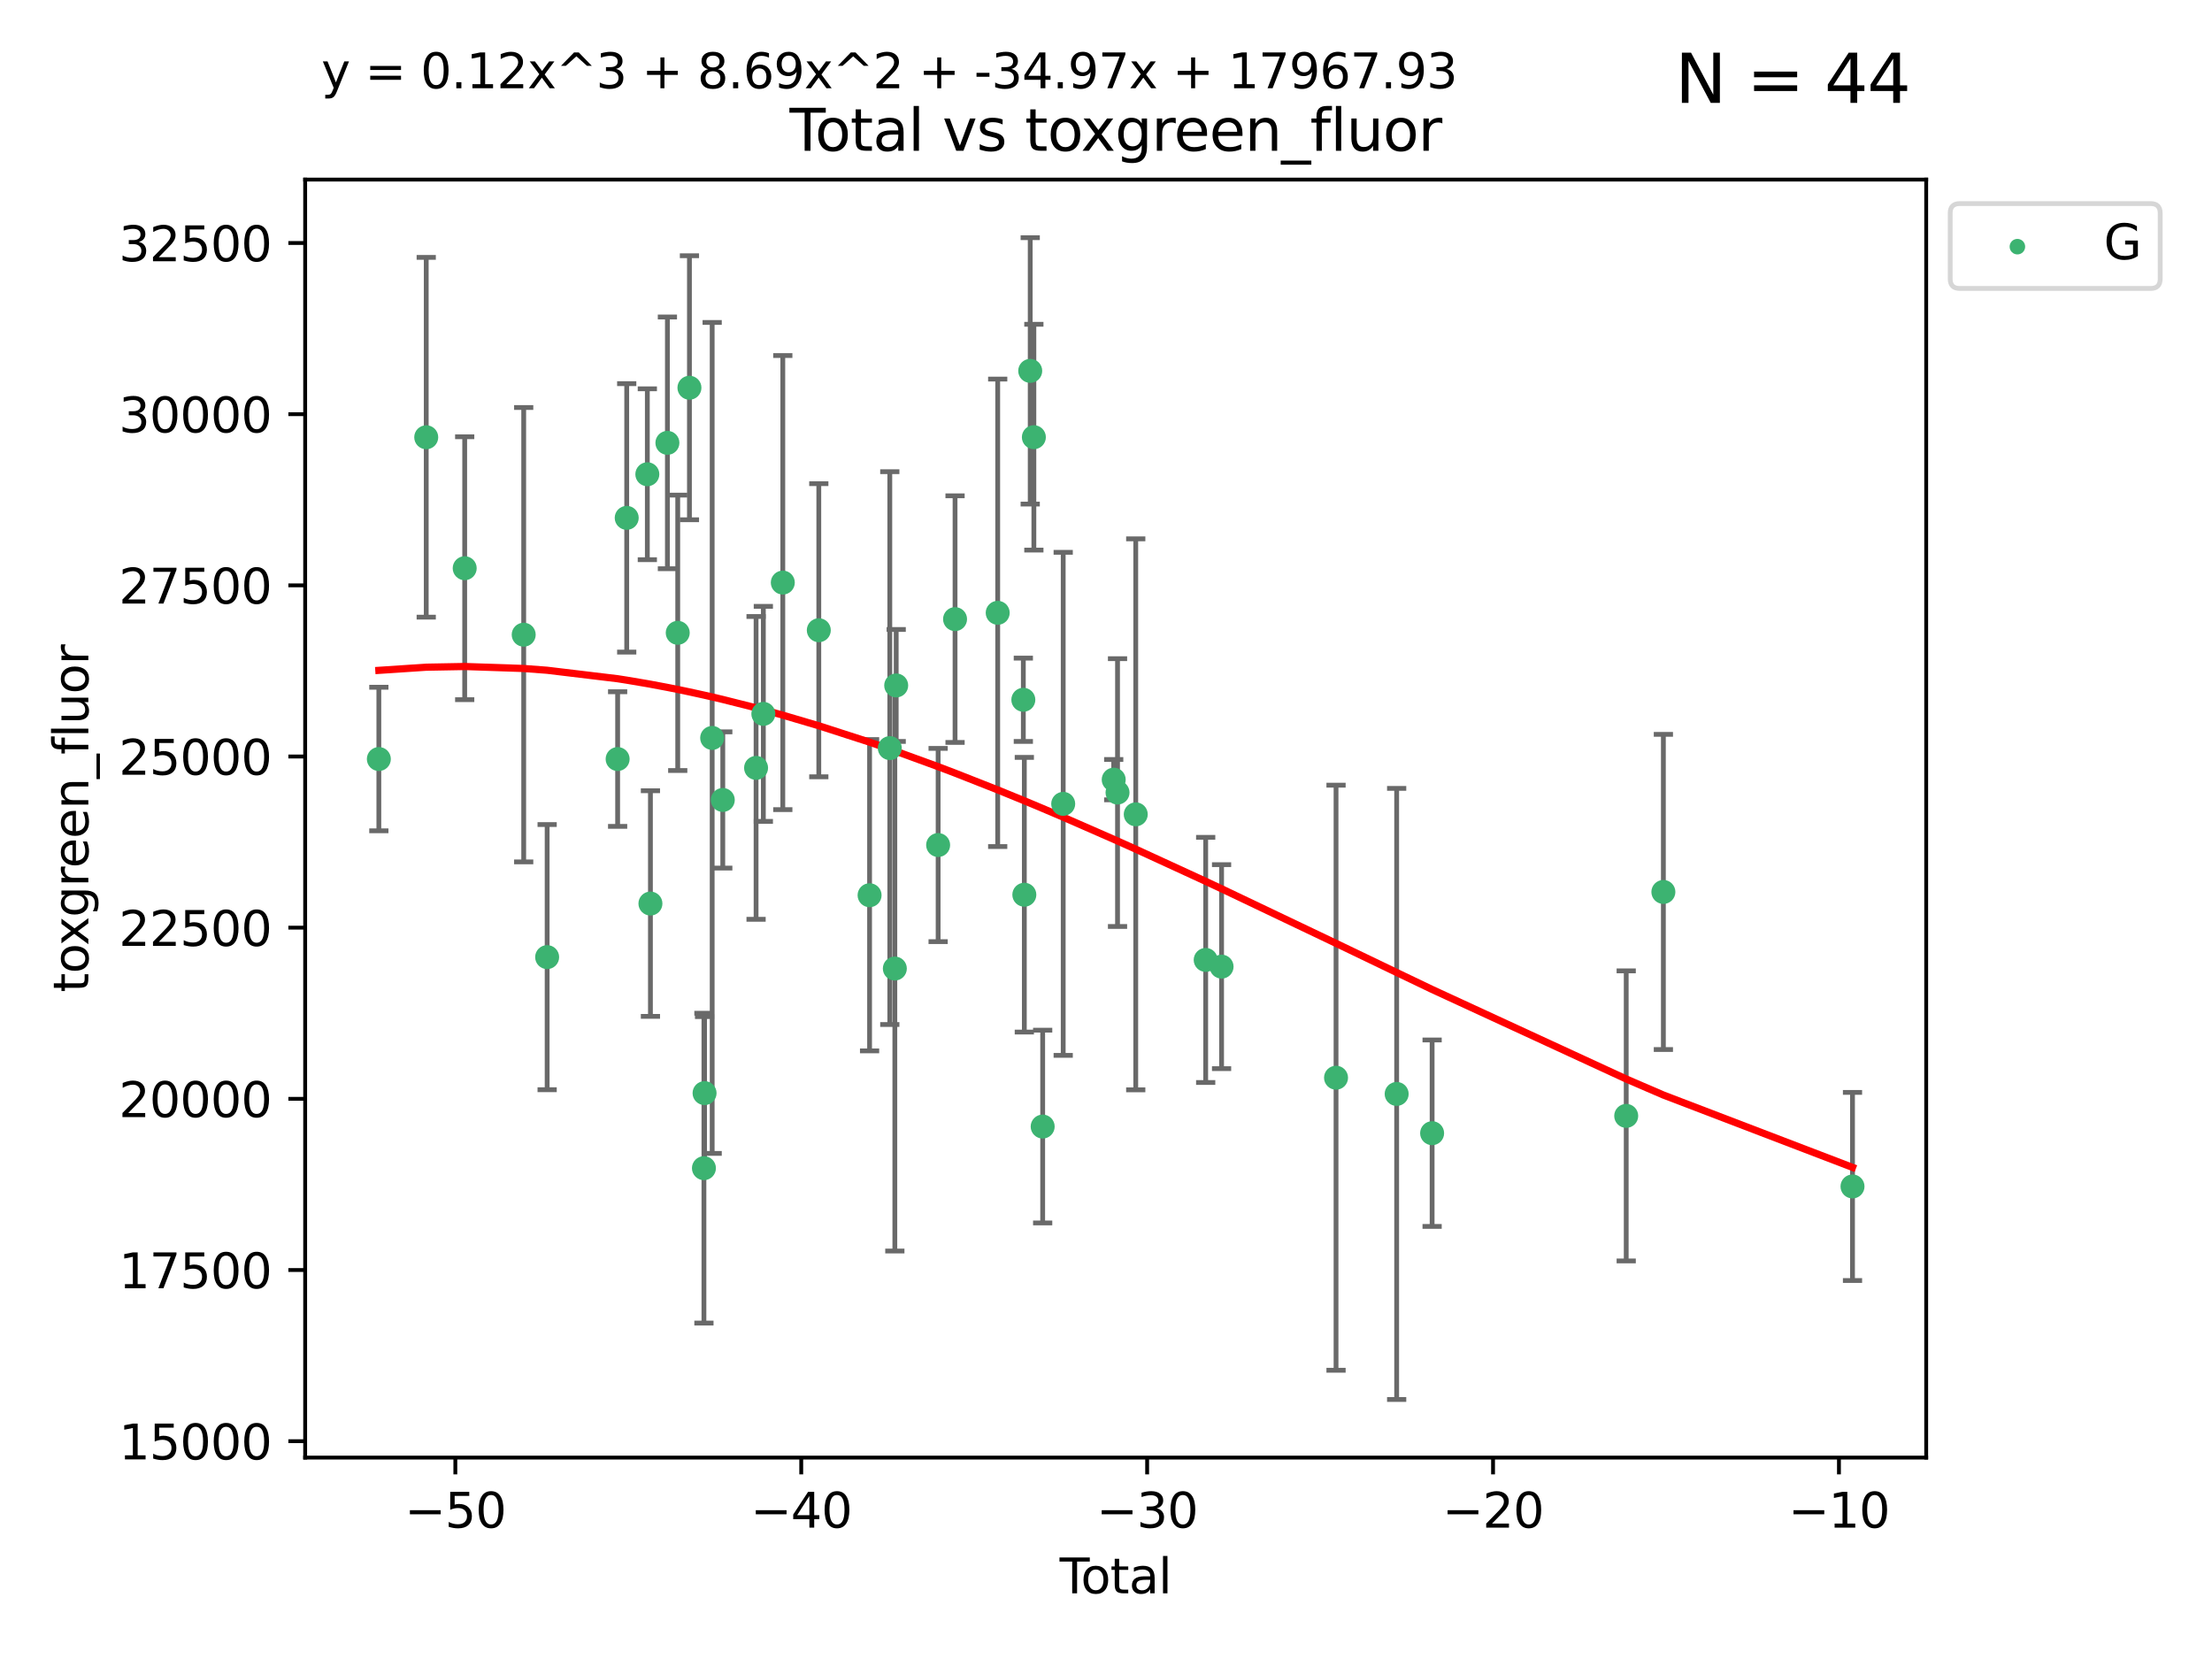 <?xml version="1.0" encoding="utf-8" standalone="no"?>
<!DOCTYPE svg PUBLIC "-//W3C//DTD SVG 1.1//EN"
  "http://www.w3.org/Graphics/SVG/1.1/DTD/svg11.dtd">
<svg xmlns:xlink="http://www.w3.org/1999/xlink" width="460.8pt" height="345.6pt" viewBox="0 0 460.8 345.6" xmlns="http://www.w3.org/2000/svg" version="1.1">
 <defs>
  <style type="text/css">*{stroke-linejoin: round; stroke-linecap: butt}</style>
 </defs>
 <g id="figure_1">
  <g id="patch_1">
   <path d="M 0 345.6 
L 460.8 345.6 
L 460.8 0 
L 0 0 
z
" style="fill: #ffffff"/>
  </g>
  <g id="axes_1">
   <g id="patch_2">
    <path d="M 63.571 303.64 
L 401.26 303.64 
L 401.26 37.411 
L 63.571 37.411 
z
" style="fill: #ffffff"/>
   </g>
   <g id="PathCollection_1">
    <defs>
     <path id="me99e8887ef" d="M 0 1.118 
C 0.297 1.118 0.581 1 0.791 0.791 
C 1 0.581 1.118 0.297 1.118 0 
C 1.118 -0.297 1 -0.581 0.791 -0.791 
C 0.581 -1 0.297 -1.118 0 -1.118 
C -0.297 -1.118 -0.581 -1 -0.791 -0.791 
C -1 -0.581 -1.118 -0.297 -1.118 0 
C -1.118 0.297 -1 0.581 -0.791 0.791 
C -0.581 1 -0.297 1.118 0 1.118 
z
" style="stroke: #3cb371"/>
    </defs>
    <g clip-path="url(#p24c24e1e6e)">
     <use xlink:href="#me99e8887ef" x="78.921" y="158.12" style="fill: #3cb371; stroke: #3cb371"/>
     <use xlink:href="#me99e8887ef" x="88.792" y="91.091" style="fill: #3cb371; stroke: #3cb371"/>
     <use xlink:href="#me99e8887ef" x="96.805" y="118.37" style="fill: #3cb371; stroke: #3cb371"/>
     <use xlink:href="#me99e8887ef" x="109.096" y="132.218" style="fill: #3cb371; stroke: #3cb371"/>
     <use xlink:href="#me99e8887ef" x="113.98" y="199.386" style="fill: #3cb371; stroke: #3cb371"/>
     <use xlink:href="#me99e8887ef" x="128.664" y="158.123" style="fill: #3cb371; stroke: #3cb371"/>
     <use xlink:href="#me99e8887ef" x="130.556" y="107.882" style="fill: #3cb371; stroke: #3cb371"/>
     <use xlink:href="#me99e8887ef" x="134.852" y="98.795" style="fill: #3cb371; stroke: #3cb371"/>
     <use xlink:href="#me99e8887ef" x="135.497" y="188.227" style="fill: #3cb371; stroke: #3cb371"/>
     <use xlink:href="#me99e8887ef" x="139.033" y="92.253" style="fill: #3cb371; stroke: #3cb371"/>
     <use xlink:href="#me99e8887ef" x="141.185" y="131.827" style="fill: #3cb371; stroke: #3cb371"/>
     <use xlink:href="#me99e8887ef" x="143.623" y="80.774" style="fill: #3cb371; stroke: #3cb371"/>
     <use xlink:href="#me99e8887ef" x="146.642" y="243.35" style="fill: #3cb371; stroke: #3cb371"/>
     <use xlink:href="#me99e8887ef" x="146.775" y="227.716" style="fill: #3cb371; stroke: #3cb371"/>
     <use xlink:href="#me99e8887ef" x="148.358" y="153.724" style="fill: #3cb371; stroke: #3cb371"/>
     <use xlink:href="#me99e8887ef" x="150.568" y="166.645" style="fill: #3cb371; stroke: #3cb371"/>
     <use xlink:href="#me99e8887ef" x="157.504" y="159.966" style="fill: #3cb371; stroke: #3cb371"/>
     <use xlink:href="#me99e8887ef" x="159.019" y="148.714" style="fill: #3cb371; stroke: #3cb371"/>
     <use xlink:href="#me99e8887ef" x="163.072" y="121.362" style="fill: #3cb371; stroke: #3cb371"/>
     <use xlink:href="#me99e8887ef" x="170.572" y="131.288" style="fill: #3cb371; stroke: #3cb371"/>
     <use xlink:href="#me99e8887ef" x="181.15" y="186.492" style="fill: #3cb371; stroke: #3cb371"/>
     <use xlink:href="#me99e8887ef" x="185.362" y="155.843" style="fill: #3cb371; stroke: #3cb371"/>
     <use xlink:href="#me99e8887ef" x="186.412" y="201.766" style="fill: #3cb371; stroke: #3cb371"/>
     <use xlink:href="#me99e8887ef" x="186.695" y="142.792" style="fill: #3cb371; stroke: #3cb371"/>
     <use xlink:href="#me99e8887ef" x="195.43" y="176.034" style="fill: #3cb371; stroke: #3cb371"/>
     <use xlink:href="#me99e8887ef" x="198.955" y="128.973" style="fill: #3cb371; stroke: #3cb371"/>
     <use xlink:href="#me99e8887ef" x="207.84" y="127.661" style="fill: #3cb371; stroke: #3cb371"/>
     <use xlink:href="#me99e8887ef" x="213.179" y="145.776" style="fill: #3cb371; stroke: #3cb371"/>
     <use xlink:href="#me99e8887ef" x="213.387" y="186.388" style="fill: #3cb371; stroke: #3cb371"/>
     <use xlink:href="#me99e8887ef" x="214.613" y="77.259" style="fill: #3cb371; stroke: #3cb371"/>
     <use xlink:href="#me99e8887ef" x="215.374" y="91.076" style="fill: #3cb371; stroke: #3cb371"/>
     <use xlink:href="#me99e8887ef" x="217.208" y="234.684" style="fill: #3cb371; stroke: #3cb371"/>
     <use xlink:href="#me99e8887ef" x="221.485" y="167.457" style="fill: #3cb371; stroke: #3cb371"/>
     <use xlink:href="#me99e8887ef" x="232.007" y="162.419" style="fill: #3cb371; stroke: #3cb371"/>
     <use xlink:href="#me99e8887ef" x="232.802" y="165.106" style="fill: #3cb371; stroke: #3cb371"/>
     <use xlink:href="#me99e8887ef" x="236.597" y="169.642" style="fill: #3cb371; stroke: #3cb371"/>
     <use xlink:href="#me99e8887ef" x="251.167" y="199.969" style="fill: #3cb371; stroke: #3cb371"/>
     <use xlink:href="#me99e8887ef" x="254.476" y="201.37" style="fill: #3cb371; stroke: #3cb371"/>
     <use xlink:href="#me99e8887ef" x="278.321" y="224.508" style="fill: #3cb371; stroke: #3cb371"/>
     <use xlink:href="#me99e8887ef" x="290.95" y="227.887" style="fill: #3cb371; stroke: #3cb371"/>
     <use xlink:href="#me99e8887ef" x="298.336" y="236.065" style="fill: #3cb371; stroke: #3cb371"/>
     <use xlink:href="#me99e8887ef" x="338.77" y="232.46" style="fill: #3cb371; stroke: #3cb371"/>
     <use xlink:href="#me99e8887ef" x="346.513" y="185.808" style="fill: #3cb371; stroke: #3cb371"/>
     <use xlink:href="#me99e8887ef" x="385.911" y="247.161" style="fill: #3cb371; stroke: #3cb371"/>
    </g>
   </g>
   <g id="matplotlib.axis_1">
    <g id="xtick_1">
     <g id="line2d_1">
      <defs>
       <path id="m07ecca6c00" d="M 0 0 
L 0 3.5 
" style="stroke: #000000; stroke-width: 0.8"/>
      </defs>
      <g>
       <use xlink:href="#m07ecca6c00" x="94.856" y="303.64" style="stroke: #000000; stroke-width: 0.8"/>
      </g>
     </g>
     <g id="text_1">
      <!-- −50 -->
      <g transform="translate(84.304 318.238)scale(0.1 -0.1)">
       <defs>
        <path id="DejaVuSans-2212" d="M 678 2272 
L 4684 2272 
L 4684 1741 
L 678 1741 
L 678 2272 
z
" transform="scale(0.016)"/>
        <path id="DejaVuSans-35" d="M 691 4666 
L 3169 4666 
L 3169 4134 
L 1269 4134 
L 1269 2991 
Q 1406 3038 1543 3061 
Q 1681 3084 1819 3084 
Q 2600 3084 3056 2656 
Q 3513 2228 3513 1497 
Q 3513 744 3044 326 
Q 2575 -91 1722 -91 
Q 1428 -91 1123 -41 
Q 819 9 494 109 
L 494 744 
Q 775 591 1075 516 
Q 1375 441 1709 441 
Q 2250 441 2565 725 
Q 2881 1009 2881 1497 
Q 2881 1984 2565 2268 
Q 2250 2553 1709 2553 
Q 1456 2553 1204 2497 
Q 953 2441 691 2322 
L 691 4666 
z
" transform="scale(0.016)"/>
        <path id="DejaVuSans-30" d="M 2034 4250 
Q 1547 4250 1301 3770 
Q 1056 3291 1056 2328 
Q 1056 1369 1301 889 
Q 1547 409 2034 409 
Q 2525 409 2770 889 
Q 3016 1369 3016 2328 
Q 3016 3291 2770 3770 
Q 2525 4250 2034 4250 
z
M 2034 4750 
Q 2819 4750 3233 4129 
Q 3647 3509 3647 2328 
Q 3647 1150 3233 529 
Q 2819 -91 2034 -91 
Q 1250 -91 836 529 
Q 422 1150 422 2328 
Q 422 3509 836 4129 
Q 1250 4750 2034 4750 
z
" transform="scale(0.016)"/>
       </defs>
       <use xlink:href="#DejaVuSans-2212"/>
       <use xlink:href="#DejaVuSans-35" x="83.789"/>
       <use xlink:href="#DejaVuSans-30" x="147.412"/>
      </g>
     </g>
    </g>
    <g id="xtick_2">
     <g id="line2d_2">
      <g>
       <use xlink:href="#m07ecca6c00" x="166.914" y="303.64" style="stroke: #000000; stroke-width: 0.8"/>
      </g>
     </g>
     <g id="text_2">
      <!-- −40 -->
      <g transform="translate(156.361 318.238)scale(0.1 -0.1)">
       <defs>
        <path id="DejaVuSans-34" d="M 2419 4116 
L 825 1625 
L 2419 1625 
L 2419 4116 
z
M 2253 4666 
L 3047 4666 
L 3047 1625 
L 3713 1625 
L 3713 1100 
L 3047 1100 
L 3047 0 
L 2419 0 
L 2419 1100 
L 313 1100 
L 313 1709 
L 2253 4666 
z
" transform="scale(0.016)"/>
       </defs>
       <use xlink:href="#DejaVuSans-2212"/>
       <use xlink:href="#DejaVuSans-34" x="83.789"/>
       <use xlink:href="#DejaVuSans-30" x="147.412"/>
      </g>
     </g>
    </g>
    <g id="xtick_3">
     <g id="line2d_3">
      <g>
       <use xlink:href="#m07ecca6c00" x="238.971" y="303.64" style="stroke: #000000; stroke-width: 0.8"/>
      </g>
     </g>
     <g id="text_3">
      <!-- −30 -->
      <g transform="translate(228.419 318.238)scale(0.1 -0.1)">
       <defs>
        <path id="DejaVuSans-33" d="M 2597 2516 
Q 3050 2419 3304 2112 
Q 3559 1806 3559 1356 
Q 3559 666 3084 287 
Q 2609 -91 1734 -91 
Q 1441 -91 1130 -33 
Q 819 25 488 141 
L 488 750 
Q 750 597 1062 519 
Q 1375 441 1716 441 
Q 2309 441 2620 675 
Q 2931 909 2931 1356 
Q 2931 1769 2642 2001 
Q 2353 2234 1838 2234 
L 1294 2234 
L 1294 2753 
L 1863 2753 
Q 2328 2753 2575 2939 
Q 2822 3125 2822 3475 
Q 2822 3834 2567 4026 
Q 2313 4219 1838 4219 
Q 1578 4219 1281 4162 
Q 984 4106 628 3988 
L 628 4550 
Q 988 4650 1302 4700 
Q 1616 4750 1894 4750 
Q 2613 4750 3031 4423 
Q 3450 4097 3450 3541 
Q 3450 3153 3228 2886 
Q 3006 2619 2597 2516 
z
" transform="scale(0.016)"/>
       </defs>
       <use xlink:href="#DejaVuSans-2212"/>
       <use xlink:href="#DejaVuSans-33" x="83.789"/>
       <use xlink:href="#DejaVuSans-30" x="147.412"/>
      </g>
     </g>
    </g>
    <g id="xtick_4">
     <g id="line2d_4">
      <g>
       <use xlink:href="#m07ecca6c00" x="311.029" y="303.64" style="stroke: #000000; stroke-width: 0.8"/>
      </g>
     </g>
     <g id="text_4">
      <!-- −20 -->
      <g transform="translate(300.476 318.238)scale(0.1 -0.1)">
       <defs>
        <path id="DejaVuSans-32" d="M 1228 531 
L 3431 531 
L 3431 0 
L 469 0 
L 469 531 
Q 828 903 1448 1529 
Q 2069 2156 2228 2338 
Q 2531 2678 2651 2914 
Q 2772 3150 2772 3378 
Q 2772 3750 2511 3984 
Q 2250 4219 1831 4219 
Q 1534 4219 1204 4116 
Q 875 4013 500 3803 
L 500 4441 
Q 881 4594 1212 4672 
Q 1544 4750 1819 4750 
Q 2544 4750 2975 4387 
Q 3406 4025 3406 3419 
Q 3406 3131 3298 2873 
Q 3191 2616 2906 2266 
Q 2828 2175 2409 1742 
Q 1991 1309 1228 531 
z
" transform="scale(0.016)"/>
       </defs>
       <use xlink:href="#DejaVuSans-2212"/>
       <use xlink:href="#DejaVuSans-32" x="83.789"/>
       <use xlink:href="#DejaVuSans-30" x="147.412"/>
      </g>
     </g>
    </g>
    <g id="xtick_5">
     <g id="line2d_5">
      <g>
       <use xlink:href="#m07ecca6c00" x="383.086" y="303.64" style="stroke: #000000; stroke-width: 0.8"/>
      </g>
     </g>
     <g id="text_5">
      <!-- −10 -->
      <g transform="translate(372.534 318.238)scale(0.1 -0.1)">
       <defs>
        <path id="DejaVuSans-31" d="M 794 531 
L 1825 531 
L 1825 4091 
L 703 3866 
L 703 4441 
L 1819 4666 
L 2450 4666 
L 2450 531 
L 3481 531 
L 3481 0 
L 794 0 
L 794 531 
z
" transform="scale(0.016)"/>
       </defs>
       <use xlink:href="#DejaVuSans-2212"/>
       <use xlink:href="#DejaVuSans-31" x="83.789"/>
       <use xlink:href="#DejaVuSans-30" x="147.412"/>
      </g>
     </g>
    </g>
    <g id="text_6">
     <!-- Total -->
     <g transform="translate(220.739 331.917)scale(0.1 -0.1)">
      <defs>
       <path id="DejaVuSans-54" d="M -19 4666 
L 3928 4666 
L 3928 4134 
L 2272 4134 
L 2272 0 
L 1638 0 
L 1638 4134 
L -19 4134 
L -19 4666 
z
" transform="scale(0.016)"/>
       <path id="DejaVuSans-6f" d="M 1959 3097 
Q 1497 3097 1228 2736 
Q 959 2375 959 1747 
Q 959 1119 1226 758 
Q 1494 397 1959 397 
Q 2419 397 2687 759 
Q 2956 1122 2956 1747 
Q 2956 2369 2687 2733 
Q 2419 3097 1959 3097 
z
M 1959 3584 
Q 2709 3584 3137 3096 
Q 3566 2609 3566 1747 
Q 3566 888 3137 398 
Q 2709 -91 1959 -91 
Q 1206 -91 779 398 
Q 353 888 353 1747 
Q 353 2609 779 3096 
Q 1206 3584 1959 3584 
z
" transform="scale(0.016)"/>
       <path id="DejaVuSans-74" d="M 1172 4494 
L 1172 3500 
L 2356 3500 
L 2356 3053 
L 1172 3053 
L 1172 1153 
Q 1172 725 1289 603 
Q 1406 481 1766 481 
L 2356 481 
L 2356 0 
L 1766 0 
Q 1100 0 847 248 
Q 594 497 594 1153 
L 594 3053 
L 172 3053 
L 172 3500 
L 594 3500 
L 594 4494 
L 1172 4494 
z
" transform="scale(0.016)"/>
       <path id="DejaVuSans-61" d="M 2194 1759 
Q 1497 1759 1228 1600 
Q 959 1441 959 1056 
Q 959 750 1161 570 
Q 1363 391 1709 391 
Q 2188 391 2477 730 
Q 2766 1069 2766 1631 
L 2766 1759 
L 2194 1759 
z
M 3341 1997 
L 3341 0 
L 2766 0 
L 2766 531 
Q 2569 213 2275 61 
Q 1981 -91 1556 -91 
Q 1019 -91 701 211 
Q 384 513 384 1019 
Q 384 1609 779 1909 
Q 1175 2209 1959 2209 
L 2766 2209 
L 2766 2266 
Q 2766 2663 2505 2880 
Q 2244 3097 1772 3097 
Q 1472 3097 1187 3025 
Q 903 2953 641 2809 
L 641 3341 
Q 956 3463 1253 3523 
Q 1550 3584 1831 3584 
Q 2591 3584 2966 3190 
Q 3341 2797 3341 1997 
z
" transform="scale(0.016)"/>
       <path id="DejaVuSans-6c" d="M 603 4863 
L 1178 4863 
L 1178 0 
L 603 0 
L 603 4863 
z
" transform="scale(0.016)"/>
      </defs>
      <use xlink:href="#DejaVuSans-54"/>
      <use xlink:href="#DejaVuSans-6f" x="44.084"/>
      <use xlink:href="#DejaVuSans-74" x="105.266"/>
      <use xlink:href="#DejaVuSans-61" x="144.475"/>
      <use xlink:href="#DejaVuSans-6c" x="205.754"/>
     </g>
    </g>
   </g>
   <g id="matplotlib.axis_2">
    <g id="ytick_1">
     <g id="line2d_6">
      <defs>
       <path id="m427cc9941d" d="M 0 0 
L -3.5 0 
" style="stroke: #000000; stroke-width: 0.8"/>
      </defs>
      <g>
       <use xlink:href="#m427cc9941d" x="63.571" y="300.223" style="stroke: #000000; stroke-width: 0.8"/>
      </g>
     </g>
     <g id="text_7">
      <!-- 15000 -->
      <g transform="translate(24.759 304.022)scale(0.1 -0.1)">
       <use xlink:href="#DejaVuSans-31"/>
       <use xlink:href="#DejaVuSans-35" x="63.623"/>
       <use xlink:href="#DejaVuSans-30" x="127.246"/>
       <use xlink:href="#DejaVuSans-30" x="190.869"/>
       <use xlink:href="#DejaVuSans-30" x="254.492"/>
      </g>
     </g>
    </g>
    <g id="ytick_2">
     <g id="line2d_7">
      <g>
       <use xlink:href="#m427cc9941d" x="63.571" y="264.566" style="stroke: #000000; stroke-width: 0.8"/>
      </g>
     </g>
     <g id="text_8">
      <!-- 17500 -->
      <g transform="translate(24.759 268.365)scale(0.1 -0.1)">
       <defs>
        <path id="DejaVuSans-37" d="M 525 4666 
L 3525 4666 
L 3525 4397 
L 1831 0 
L 1172 0 
L 2766 4134 
L 525 4134 
L 525 4666 
z
" transform="scale(0.016)"/>
       </defs>
       <use xlink:href="#DejaVuSans-31"/>
       <use xlink:href="#DejaVuSans-37" x="63.623"/>
       <use xlink:href="#DejaVuSans-35" x="127.246"/>
       <use xlink:href="#DejaVuSans-30" x="190.869"/>
       <use xlink:href="#DejaVuSans-30" x="254.492"/>
      </g>
     </g>
    </g>
    <g id="ytick_3">
     <g id="line2d_8">
      <g>
       <use xlink:href="#m427cc9941d" x="63.571" y="228.908" style="stroke: #000000; stroke-width: 0.8"/>
      </g>
     </g>
     <g id="text_9">
      <!-- 20000 -->
      <g transform="translate(24.759 232.707)scale(0.1 -0.1)">
       <use xlink:href="#DejaVuSans-32"/>
       <use xlink:href="#DejaVuSans-30" x="63.623"/>
       <use xlink:href="#DejaVuSans-30" x="127.246"/>
       <use xlink:href="#DejaVuSans-30" x="190.869"/>
       <use xlink:href="#DejaVuSans-30" x="254.492"/>
      </g>
     </g>
    </g>
    <g id="ytick_4">
     <g id="line2d_9">
      <g>
       <use xlink:href="#m427cc9941d" x="63.571" y="193.251" style="stroke: #000000; stroke-width: 0.8"/>
      </g>
     </g>
     <g id="text_10">
      <!-- 22500 -->
      <g transform="translate(24.759 197.05)scale(0.1 -0.1)">
       <use xlink:href="#DejaVuSans-32"/>
       <use xlink:href="#DejaVuSans-32" x="63.623"/>
       <use xlink:href="#DejaVuSans-35" x="127.246"/>
       <use xlink:href="#DejaVuSans-30" x="190.869"/>
       <use xlink:href="#DejaVuSans-30" x="254.492"/>
      </g>
     </g>
    </g>
    <g id="ytick_5">
     <g id="line2d_10">
      <g>
       <use xlink:href="#m427cc9941d" x="63.571" y="157.593" style="stroke: #000000; stroke-width: 0.8"/>
      </g>
     </g>
     <g id="text_11">
      <!-- 25000 -->
      <g transform="translate(24.759 161.392)scale(0.1 -0.1)">
       <use xlink:href="#DejaVuSans-32"/>
       <use xlink:href="#DejaVuSans-35" x="63.623"/>
       <use xlink:href="#DejaVuSans-30" x="127.246"/>
       <use xlink:href="#DejaVuSans-30" x="190.869"/>
       <use xlink:href="#DejaVuSans-30" x="254.492"/>
      </g>
     </g>
    </g>
    <g id="ytick_6">
     <g id="line2d_11">
      <g>
       <use xlink:href="#m427cc9941d" x="63.571" y="121.935" style="stroke: #000000; stroke-width: 0.8"/>
      </g>
     </g>
     <g id="text_12">
      <!-- 27500 -->
      <g transform="translate(24.759 125.735)scale(0.1 -0.1)">
       <use xlink:href="#DejaVuSans-32"/>
       <use xlink:href="#DejaVuSans-37" x="63.623"/>
       <use xlink:href="#DejaVuSans-35" x="127.246"/>
       <use xlink:href="#DejaVuSans-30" x="190.869"/>
       <use xlink:href="#DejaVuSans-30" x="254.492"/>
      </g>
     </g>
    </g>
    <g id="ytick_7">
     <g id="line2d_12">
      <g>
       <use xlink:href="#m427cc9941d" x="63.571" y="86.278" style="stroke: #000000; stroke-width: 0.8"/>
      </g>
     </g>
     <g id="text_13">
      <!-- 30000 -->
      <g transform="translate(24.759 90.077)scale(0.1 -0.1)">
       <use xlink:href="#DejaVuSans-33"/>
       <use xlink:href="#DejaVuSans-30" x="63.623"/>
       <use xlink:href="#DejaVuSans-30" x="127.246"/>
       <use xlink:href="#DejaVuSans-30" x="190.869"/>
       <use xlink:href="#DejaVuSans-30" x="254.492"/>
      </g>
     </g>
    </g>
    <g id="ytick_8">
     <g id="line2d_13">
      <g>
       <use xlink:href="#m427cc9941d" x="63.571" y="50.62" style="stroke: #000000; stroke-width: 0.8"/>
      </g>
     </g>
     <g id="text_14">
      <!-- 32500 -->
      <g transform="translate(24.759 54.42)scale(0.1 -0.1)">
       <use xlink:href="#DejaVuSans-33"/>
       <use xlink:href="#DejaVuSans-32" x="63.623"/>
       <use xlink:href="#DejaVuSans-35" x="127.246"/>
       <use xlink:href="#DejaVuSans-30" x="190.869"/>
       <use xlink:href="#DejaVuSans-30" x="254.492"/>
      </g>
     </g>
    </g>
    <g id="text_15">
     <!-- toxgreen_fluor -->
     <g transform="translate(18.401 206.72)rotate(-90)scale(0.1 -0.1)">
      <defs>
       <path id="DejaVuSans-78" d="M 3513 3500 
L 2247 1797 
L 3578 0 
L 2900 0 
L 1881 1375 
L 863 0 
L 184 0 
L 1544 1831 
L 300 3500 
L 978 3500 
L 1906 2253 
L 2834 3500 
L 3513 3500 
z
" transform="scale(0.016)"/>
       <path id="DejaVuSans-67" d="M 2906 1791 
Q 2906 2416 2648 2759 
Q 2391 3103 1925 3103 
Q 1463 3103 1205 2759 
Q 947 2416 947 1791 
Q 947 1169 1205 825 
Q 1463 481 1925 481 
Q 2391 481 2648 825 
Q 2906 1169 2906 1791 
z
M 3481 434 
Q 3481 -459 3084 -895 
Q 2688 -1331 1869 -1331 
Q 1566 -1331 1297 -1286 
Q 1028 -1241 775 -1147 
L 775 -588 
Q 1028 -725 1275 -790 
Q 1522 -856 1778 -856 
Q 2344 -856 2625 -561 
Q 2906 -266 2906 331 
L 2906 616 
Q 2728 306 2450 153 
Q 2172 0 1784 0 
Q 1141 0 747 490 
Q 353 981 353 1791 
Q 353 2603 747 3093 
Q 1141 3584 1784 3584 
Q 2172 3584 2450 3431 
Q 2728 3278 2906 2969 
L 2906 3500 
L 3481 3500 
L 3481 434 
z
" transform="scale(0.016)"/>
       <path id="DejaVuSans-72" d="M 2631 2963 
Q 2534 3019 2420 3045 
Q 2306 3072 2169 3072 
Q 1681 3072 1420 2755 
Q 1159 2438 1159 1844 
L 1159 0 
L 581 0 
L 581 3500 
L 1159 3500 
L 1159 2956 
Q 1341 3275 1631 3429 
Q 1922 3584 2338 3584 
Q 2397 3584 2469 3576 
Q 2541 3569 2628 3553 
L 2631 2963 
z
" transform="scale(0.016)"/>
       <path id="DejaVuSans-65" d="M 3597 1894 
L 3597 1613 
L 953 1613 
Q 991 1019 1311 708 
Q 1631 397 2203 397 
Q 2534 397 2845 478 
Q 3156 559 3463 722 
L 3463 178 
Q 3153 47 2828 -22 
Q 2503 -91 2169 -91 
Q 1331 -91 842 396 
Q 353 884 353 1716 
Q 353 2575 817 3079 
Q 1281 3584 2069 3584 
Q 2775 3584 3186 3129 
Q 3597 2675 3597 1894 
z
M 3022 2063 
Q 3016 2534 2758 2815 
Q 2500 3097 2075 3097 
Q 1594 3097 1305 2825 
Q 1016 2553 972 2059 
L 3022 2063 
z
" transform="scale(0.016)"/>
       <path id="DejaVuSans-6e" d="M 3513 2113 
L 3513 0 
L 2938 0 
L 2938 2094 
Q 2938 2591 2744 2837 
Q 2550 3084 2163 3084 
Q 1697 3084 1428 2787 
Q 1159 2491 1159 1978 
L 1159 0 
L 581 0 
L 581 3500 
L 1159 3500 
L 1159 2956 
Q 1366 3272 1645 3428 
Q 1925 3584 2291 3584 
Q 2894 3584 3203 3211 
Q 3513 2838 3513 2113 
z
" transform="scale(0.016)"/>
       <path id="DejaVuSans-5f" d="M 3263 -1063 
L 3263 -1509 
L -63 -1509 
L -63 -1063 
L 3263 -1063 
z
" transform="scale(0.016)"/>
       <path id="DejaVuSans-66" d="M 2375 4863 
L 2375 4384 
L 1825 4384 
Q 1516 4384 1395 4259 
Q 1275 4134 1275 3809 
L 1275 3500 
L 2222 3500 
L 2222 3053 
L 1275 3053 
L 1275 0 
L 697 0 
L 697 3053 
L 147 3053 
L 147 3500 
L 697 3500 
L 697 3744 
Q 697 4328 969 4595 
Q 1241 4863 1831 4863 
L 2375 4863 
z
" transform="scale(0.016)"/>
       <path id="DejaVuSans-75" d="M 544 1381 
L 544 3500 
L 1119 3500 
L 1119 1403 
Q 1119 906 1312 657 
Q 1506 409 1894 409 
Q 2359 409 2629 706 
Q 2900 1003 2900 1516 
L 2900 3500 
L 3475 3500 
L 3475 0 
L 2900 0 
L 2900 538 
Q 2691 219 2414 64 
Q 2138 -91 1772 -91 
Q 1169 -91 856 284 
Q 544 659 544 1381 
z
M 1991 3584 
L 1991 3584 
z
" transform="scale(0.016)"/>
      </defs>
      <use xlink:href="#DejaVuSans-74"/>
      <use xlink:href="#DejaVuSans-6f" x="39.209"/>
      <use xlink:href="#DejaVuSans-78" x="97.266"/>
      <use xlink:href="#DejaVuSans-67" x="156.445"/>
      <use xlink:href="#DejaVuSans-72" x="219.922"/>
      <use xlink:href="#DejaVuSans-65" x="258.785"/>
      <use xlink:href="#DejaVuSans-65" x="320.309"/>
      <use xlink:href="#DejaVuSans-6e" x="381.832"/>
      <use xlink:href="#DejaVuSans-5f" x="445.211"/>
      <use xlink:href="#DejaVuSans-66" x="495.211"/>
      <use xlink:href="#DejaVuSans-6c" x="530.416"/>
      <use xlink:href="#DejaVuSans-75" x="558.199"/>
      <use xlink:href="#DejaVuSans-6f" x="621.578"/>
      <use xlink:href="#DejaVuSans-72" x="682.76"/>
     </g>
    </g>
   </g>
   <g id="LineCollection_1">
    <path d="M 78.921 173.073 
L 78.921 143.168 
" clip-path="url(#p24c24e1e6e)" style="fill: none; stroke: #696969"/>
    <path d="M 88.792 128.563 
L 88.792 53.62 
" clip-path="url(#p24c24e1e6e)" style="fill: none; stroke: #696969"/>
    <path d="M 96.805 145.753 
L 96.805 90.988 
" clip-path="url(#p24c24e1e6e)" style="fill: none; stroke: #696969"/>
    <path d="M 109.096 179.547 
L 109.096 84.889 
" clip-path="url(#p24c24e1e6e)" style="fill: none; stroke: #696969"/>
    <path d="M 113.98 227.007 
L 113.98 171.764 
" clip-path="url(#p24c24e1e6e)" style="fill: none; stroke: #696969"/>
    <path d="M 128.664 172.145 
L 128.664 144.102 
" clip-path="url(#p24c24e1e6e)" style="fill: none; stroke: #696969"/>
    <path d="M 130.556 135.845 
L 130.556 79.919 
" clip-path="url(#p24c24e1e6e)" style="fill: none; stroke: #696969"/>
    <path d="M 134.852 116.597 
L 134.852 80.993 
" clip-path="url(#p24c24e1e6e)" style="fill: none; stroke: #696969"/>
    <path d="M 135.497 211.729 
L 135.497 164.724 
" clip-path="url(#p24c24e1e6e)" style="fill: none; stroke: #696969"/>
    <path d="M 139.033 118.473 
L 139.033 66.034 
" clip-path="url(#p24c24e1e6e)" style="fill: none; stroke: #696969"/>
    <path d="M 141.185 160.515 
L 141.185 103.139 
" clip-path="url(#p24c24e1e6e)" style="fill: none; stroke: #696969"/>
    <path d="M 143.623 108.274 
L 143.623 53.274 
" clip-path="url(#p24c24e1e6e)" style="fill: none; stroke: #696969"/>
    <path d="M 146.642 275.621 
L 146.642 211.08 
" clip-path="url(#p24c24e1e6e)" style="fill: none; stroke: #696969"/>
    <path d="M 146.775 243.655 
L 146.775 211.778 
" clip-path="url(#p24c24e1e6e)" style="fill: none; stroke: #696969"/>
    <path d="M 148.358 240.277 
L 148.358 67.171 
" clip-path="url(#p24c24e1e6e)" style="fill: none; stroke: #696969"/>
    <path d="M 150.568 180.834 
L 150.568 152.456 
" clip-path="url(#p24c24e1e6e)" style="fill: none; stroke: #696969"/>
    <path d="M 157.504 191.509 
L 157.504 128.424 
" clip-path="url(#p24c24e1e6e)" style="fill: none; stroke: #696969"/>
    <path d="M 159.019 171.111 
L 159.019 126.317 
" clip-path="url(#p24c24e1e6e)" style="fill: none; stroke: #696969"/>
    <path d="M 163.072 168.659 
L 163.072 74.066 
" clip-path="url(#p24c24e1e6e)" style="fill: none; stroke: #696969"/>
    <path d="M 170.572 161.82 
L 170.572 100.756 
" clip-path="url(#p24c24e1e6e)" style="fill: none; stroke: #696969"/>
    <path d="M 181.15 218.918 
L 181.15 154.067 
" clip-path="url(#p24c24e1e6e)" style="fill: none; stroke: #696969"/>
    <path d="M 185.362 213.427 
L 185.362 98.258 
" clip-path="url(#p24c24e1e6e)" style="fill: none; stroke: #696969"/>
    <path d="M 186.412 260.606 
L 186.412 142.926 
" clip-path="url(#p24c24e1e6e)" style="fill: none; stroke: #696969"/>
    <path d="M 186.695 154.452 
L 186.695 131.132 
" clip-path="url(#p24c24e1e6e)" style="fill: none; stroke: #696969"/>
    <path d="M 195.43 196.161 
L 195.43 155.907 
" clip-path="url(#p24c24e1e6e)" style="fill: none; stroke: #696969"/>
    <path d="M 198.955 154.659 
L 198.955 103.287 
" clip-path="url(#p24c24e1e6e)" style="fill: none; stroke: #696969"/>
    <path d="M 207.84 176.351 
L 207.84 78.971 
" clip-path="url(#p24c24e1e6e)" style="fill: none; stroke: #696969"/>
    <path d="M 213.179 154.455 
L 213.179 137.098 
" clip-path="url(#p24c24e1e6e)" style="fill: none; stroke: #696969"/>
    <path d="M 213.387 214.996 
L 213.387 157.779 
" clip-path="url(#p24c24e1e6e)" style="fill: none; stroke: #696969"/>
    <path d="M 214.613 105.006 
L 214.613 49.513 
" clip-path="url(#p24c24e1e6e)" style="fill: none; stroke: #696969"/>
    <path d="M 215.374 114.594 
L 215.374 67.557 
" clip-path="url(#p24c24e1e6e)" style="fill: none; stroke: #696969"/>
    <path d="M 217.208 254.763 
L 217.208 214.606 
" clip-path="url(#p24c24e1e6e)" style="fill: none; stroke: #696969"/>
    <path d="M 221.485 219.853 
L 221.485 115.061 
" clip-path="url(#p24c24e1e6e)" style="fill: none; stroke: #696969"/>
    <path d="M 232.007 166.621 
L 232.007 158.217 
" clip-path="url(#p24c24e1e6e)" style="fill: none; stroke: #696969"/>
    <path d="M 232.802 192.998 
L 232.802 137.215 
" clip-path="url(#p24c24e1e6e)" style="fill: none; stroke: #696969"/>
    <path d="M 236.597 227.034 
L 236.597 112.25 
" clip-path="url(#p24c24e1e6e)" style="fill: none; stroke: #696969"/>
    <path d="M 251.167 225.502 
L 251.167 174.435 
" clip-path="url(#p24c24e1e6e)" style="fill: none; stroke: #696969"/>
    <path d="M 254.476 222.619 
L 254.476 180.122 
" clip-path="url(#p24c24e1e6e)" style="fill: none; stroke: #696969"/>
    <path d="M 278.321 285.451 
L 278.321 163.564 
" clip-path="url(#p24c24e1e6e)" style="fill: none; stroke: #696969"/>
    <path d="M 290.95 291.539 
L 290.95 164.235 
" clip-path="url(#p24c24e1e6e)" style="fill: none; stroke: #696969"/>
    <path d="M 298.336 255.485 
L 298.336 216.646 
" clip-path="url(#p24c24e1e6e)" style="fill: none; stroke: #696969"/>
    <path d="M 338.77 262.671 
L 338.77 202.249 
" clip-path="url(#p24c24e1e6e)" style="fill: none; stroke: #696969"/>
    <path d="M 346.513 218.635 
L 346.513 152.98 
" clip-path="url(#p24c24e1e6e)" style="fill: none; stroke: #696969"/>
    <path d="M 385.911 266.753 
L 385.911 227.569 
" clip-path="url(#p24c24e1e6e)" style="fill: none; stroke: #696969"/>
   </g>
   <g id="line2d_14">
    <defs>
     <path id="m0b294e888a" d="M 2 0 
L -2 -0 
" style="stroke: #696969"/>
    </defs>
    <g clip-path="url(#p24c24e1e6e)">
     <use xlink:href="#m0b294e888a" x="78.921" y="173.073" style="fill: #696969; stroke: #696969"/>
     <use xlink:href="#m0b294e888a" x="88.792" y="128.563" style="fill: #696969; stroke: #696969"/>
     <use xlink:href="#m0b294e888a" x="96.805" y="145.753" style="fill: #696969; stroke: #696969"/>
     <use xlink:href="#m0b294e888a" x="109.096" y="179.547" style="fill: #696969; stroke: #696969"/>
     <use xlink:href="#m0b294e888a" x="113.98" y="227.007" style="fill: #696969; stroke: #696969"/>
     <use xlink:href="#m0b294e888a" x="128.664" y="172.145" style="fill: #696969; stroke: #696969"/>
     <use xlink:href="#m0b294e888a" x="130.556" y="135.845" style="fill: #696969; stroke: #696969"/>
     <use xlink:href="#m0b294e888a" x="134.852" y="116.597" style="fill: #696969; stroke: #696969"/>
     <use xlink:href="#m0b294e888a" x="135.497" y="211.729" style="fill: #696969; stroke: #696969"/>
     <use xlink:href="#m0b294e888a" x="139.033" y="118.473" style="fill: #696969; stroke: #696969"/>
     <use xlink:href="#m0b294e888a" x="141.185" y="160.515" style="fill: #696969; stroke: #696969"/>
     <use xlink:href="#m0b294e888a" x="143.623" y="108.274" style="fill: #696969; stroke: #696969"/>
     <use xlink:href="#m0b294e888a" x="146.642" y="275.621" style="fill: #696969; stroke: #696969"/>
     <use xlink:href="#m0b294e888a" x="146.775" y="243.655" style="fill: #696969; stroke: #696969"/>
     <use xlink:href="#m0b294e888a" x="148.358" y="240.277" style="fill: #696969; stroke: #696969"/>
     <use xlink:href="#m0b294e888a" x="150.568" y="180.834" style="fill: #696969; stroke: #696969"/>
     <use xlink:href="#m0b294e888a" x="157.504" y="191.509" style="fill: #696969; stroke: #696969"/>
     <use xlink:href="#m0b294e888a" x="159.019" y="171.111" style="fill: #696969; stroke: #696969"/>
     <use xlink:href="#m0b294e888a" x="163.072" y="168.659" style="fill: #696969; stroke: #696969"/>
     <use xlink:href="#m0b294e888a" x="170.572" y="161.82" style="fill: #696969; stroke: #696969"/>
     <use xlink:href="#m0b294e888a" x="181.15" y="218.918" style="fill: #696969; stroke: #696969"/>
     <use xlink:href="#m0b294e888a" x="185.362" y="213.427" style="fill: #696969; stroke: #696969"/>
     <use xlink:href="#m0b294e888a" x="186.412" y="260.606" style="fill: #696969; stroke: #696969"/>
     <use xlink:href="#m0b294e888a" x="186.695" y="154.452" style="fill: #696969; stroke: #696969"/>
     <use xlink:href="#m0b294e888a" x="195.43" y="196.161" style="fill: #696969; stroke: #696969"/>
     <use xlink:href="#m0b294e888a" x="198.955" y="154.659" style="fill: #696969; stroke: #696969"/>
     <use xlink:href="#m0b294e888a" x="207.84" y="176.351" style="fill: #696969; stroke: #696969"/>
     <use xlink:href="#m0b294e888a" x="213.179" y="154.455" style="fill: #696969; stroke: #696969"/>
     <use xlink:href="#m0b294e888a" x="213.387" y="214.996" style="fill: #696969; stroke: #696969"/>
     <use xlink:href="#m0b294e888a" x="214.613" y="105.006" style="fill: #696969; stroke: #696969"/>
     <use xlink:href="#m0b294e888a" x="215.374" y="114.594" style="fill: #696969; stroke: #696969"/>
     <use xlink:href="#m0b294e888a" x="217.208" y="254.763" style="fill: #696969; stroke: #696969"/>
     <use xlink:href="#m0b294e888a" x="221.485" y="219.853" style="fill: #696969; stroke: #696969"/>
     <use xlink:href="#m0b294e888a" x="232.007" y="166.621" style="fill: #696969; stroke: #696969"/>
     <use xlink:href="#m0b294e888a" x="232.802" y="192.998" style="fill: #696969; stroke: #696969"/>
     <use xlink:href="#m0b294e888a" x="236.597" y="227.034" style="fill: #696969; stroke: #696969"/>
     <use xlink:href="#m0b294e888a" x="251.167" y="225.502" style="fill: #696969; stroke: #696969"/>
     <use xlink:href="#m0b294e888a" x="254.476" y="222.619" style="fill: #696969; stroke: #696969"/>
     <use xlink:href="#m0b294e888a" x="278.321" y="285.451" style="fill: #696969; stroke: #696969"/>
     <use xlink:href="#m0b294e888a" x="290.95" y="291.539" style="fill: #696969; stroke: #696969"/>
     <use xlink:href="#m0b294e888a" x="298.336" y="255.485" style="fill: #696969; stroke: #696969"/>
     <use xlink:href="#m0b294e888a" x="338.77" y="262.671" style="fill: #696969; stroke: #696969"/>
     <use xlink:href="#m0b294e888a" x="346.513" y="218.635" style="fill: #696969; stroke: #696969"/>
     <use xlink:href="#m0b294e888a" x="385.911" y="266.753" style="fill: #696969; stroke: #696969"/>
    </g>
   </g>
   <g id="line2d_15">
    <g clip-path="url(#p24c24e1e6e)">
     <use xlink:href="#m0b294e888a" x="78.921" y="143.168" style="fill: #696969; stroke: #696969"/>
     <use xlink:href="#m0b294e888a" x="88.792" y="53.62" style="fill: #696969; stroke: #696969"/>
     <use xlink:href="#m0b294e888a" x="96.805" y="90.988" style="fill: #696969; stroke: #696969"/>
     <use xlink:href="#m0b294e888a" x="109.096" y="84.889" style="fill: #696969; stroke: #696969"/>
     <use xlink:href="#m0b294e888a" x="113.98" y="171.764" style="fill: #696969; stroke: #696969"/>
     <use xlink:href="#m0b294e888a" x="128.664" y="144.102" style="fill: #696969; stroke: #696969"/>
     <use xlink:href="#m0b294e888a" x="130.556" y="79.919" style="fill: #696969; stroke: #696969"/>
     <use xlink:href="#m0b294e888a" x="134.852" y="80.993" style="fill: #696969; stroke: #696969"/>
     <use xlink:href="#m0b294e888a" x="135.497" y="164.724" style="fill: #696969; stroke: #696969"/>
     <use xlink:href="#m0b294e888a" x="139.033" y="66.034" style="fill: #696969; stroke: #696969"/>
     <use xlink:href="#m0b294e888a" x="141.185" y="103.139" style="fill: #696969; stroke: #696969"/>
     <use xlink:href="#m0b294e888a" x="143.623" y="53.274" style="fill: #696969; stroke: #696969"/>
     <use xlink:href="#m0b294e888a" x="146.642" y="211.08" style="fill: #696969; stroke: #696969"/>
     <use xlink:href="#m0b294e888a" x="146.775" y="211.778" style="fill: #696969; stroke: #696969"/>
     <use xlink:href="#m0b294e888a" x="148.358" y="67.171" style="fill: #696969; stroke: #696969"/>
     <use xlink:href="#m0b294e888a" x="150.568" y="152.456" style="fill: #696969; stroke: #696969"/>
     <use xlink:href="#m0b294e888a" x="157.504" y="128.424" style="fill: #696969; stroke: #696969"/>
     <use xlink:href="#m0b294e888a" x="159.019" y="126.317" style="fill: #696969; stroke: #696969"/>
     <use xlink:href="#m0b294e888a" x="163.072" y="74.066" style="fill: #696969; stroke: #696969"/>
     <use xlink:href="#m0b294e888a" x="170.572" y="100.756" style="fill: #696969; stroke: #696969"/>
     <use xlink:href="#m0b294e888a" x="181.15" y="154.067" style="fill: #696969; stroke: #696969"/>
     <use xlink:href="#m0b294e888a" x="185.362" y="98.258" style="fill: #696969; stroke: #696969"/>
     <use xlink:href="#m0b294e888a" x="186.412" y="142.926" style="fill: #696969; stroke: #696969"/>
     <use xlink:href="#m0b294e888a" x="186.695" y="131.132" style="fill: #696969; stroke: #696969"/>
     <use xlink:href="#m0b294e888a" x="195.43" y="155.907" style="fill: #696969; stroke: #696969"/>
     <use xlink:href="#m0b294e888a" x="198.955" y="103.287" style="fill: #696969; stroke: #696969"/>
     <use xlink:href="#m0b294e888a" x="207.84" y="78.971" style="fill: #696969; stroke: #696969"/>
     <use xlink:href="#m0b294e888a" x="213.179" y="137.098" style="fill: #696969; stroke: #696969"/>
     <use xlink:href="#m0b294e888a" x="213.387" y="157.779" style="fill: #696969; stroke: #696969"/>
     <use xlink:href="#m0b294e888a" x="214.613" y="49.513" style="fill: #696969; stroke: #696969"/>
     <use xlink:href="#m0b294e888a" x="215.374" y="67.557" style="fill: #696969; stroke: #696969"/>
     <use xlink:href="#m0b294e888a" x="217.208" y="214.606" style="fill: #696969; stroke: #696969"/>
     <use xlink:href="#m0b294e888a" x="221.485" y="115.061" style="fill: #696969; stroke: #696969"/>
     <use xlink:href="#m0b294e888a" x="232.007" y="158.217" style="fill: #696969; stroke: #696969"/>
     <use xlink:href="#m0b294e888a" x="232.802" y="137.215" style="fill: #696969; stroke: #696969"/>
     <use xlink:href="#m0b294e888a" x="236.597" y="112.25" style="fill: #696969; stroke: #696969"/>
     <use xlink:href="#m0b294e888a" x="251.167" y="174.435" style="fill: #696969; stroke: #696969"/>
     <use xlink:href="#m0b294e888a" x="254.476" y="180.122" style="fill: #696969; stroke: #696969"/>
     <use xlink:href="#m0b294e888a" x="278.321" y="163.564" style="fill: #696969; stroke: #696969"/>
     <use xlink:href="#m0b294e888a" x="290.95" y="164.235" style="fill: #696969; stroke: #696969"/>
     <use xlink:href="#m0b294e888a" x="298.336" y="216.646" style="fill: #696969; stroke: #696969"/>
     <use xlink:href="#m0b294e888a" x="338.77" y="202.249" style="fill: #696969; stroke: #696969"/>
     <use xlink:href="#m0b294e888a" x="346.513" y="152.98" style="fill: #696969; stroke: #696969"/>
     <use xlink:href="#m0b294e888a" x="385.911" y="227.569" style="fill: #696969; stroke: #696969"/>
    </g>
   </g>
   <g id="line2d_16">
    <path d="M 78.921 139.647 
L 88.792 138.991 
L 96.805 138.845 
L 109.096 139.258 
L 113.98 139.626 
L 128.664 141.392 
L 130.556 141.688 
L 134.852 142.417 
L 135.497 142.533 
L 139.033 143.198 
L 141.185 143.628 
L 143.623 144.136 
L 146.642 144.797 
L 146.775 144.827 
L 148.358 145.189 
L 150.568 145.709 
L 157.504 147.455 
L 159.019 147.859 
L 163.072 148.978 
L 170.572 151.191 
L 181.15 154.607 
L 185.362 156.056 
L 186.412 156.425 
L 186.695 156.525 
L 195.43 159.71 
L 198.955 161.049 
L 207.84 164.549 
L 213.179 166.731 
L 213.387 166.818 
L 214.613 167.327 
L 215.374 167.645 
L 217.208 168.415 
L 221.485 170.235 
L 232.007 174.839 
L 232.802 175.193 
L 236.597 176.897 
L 251.167 183.598 
L 254.476 185.149 
L 278.321 196.515 
L 290.95 202.586 
L 298.336 206.123 
L 338.77 224.775 
L 346.513 228.113 
L 385.911 243.187 
" clip-path="url(#p24c24e1e6e)" style="fill: none; stroke: #ff0000; stroke-width: 1.5; stroke-linecap: square"/>
   </g>
   <g id="line2d_17">
    <defs>
     <path id="m9afe75845f" d="M 0 2 
C 0.53 2 1.039 1.789 1.414 1.414 
C 1.789 1.039 2 0.53 2 0 
C 2 -0.53 1.789 -1.039 1.414 -1.414 
C 1.039 -1.789 0.53 -2 0 -2 
C -0.53 -2 -1.039 -1.789 -1.414 -1.414 
C -1.789 -1.039 -2 -0.53 -2 0 
C -2 0.53 -1.789 1.039 -1.414 1.414 
C -1.039 1.789 -0.53 2 0 2 
z
" style="stroke: #3cb371"/>
    </defs>
    <g clip-path="url(#p24c24e1e6e)">
     <use xlink:href="#m9afe75845f" x="78.921" y="158.12" style="fill: #3cb371; stroke: #3cb371"/>
     <use xlink:href="#m9afe75845f" x="88.792" y="91.091" style="fill: #3cb371; stroke: #3cb371"/>
     <use xlink:href="#m9afe75845f" x="96.805" y="118.37" style="fill: #3cb371; stroke: #3cb371"/>
     <use xlink:href="#m9afe75845f" x="109.096" y="132.218" style="fill: #3cb371; stroke: #3cb371"/>
     <use xlink:href="#m9afe75845f" x="113.98" y="199.386" style="fill: #3cb371; stroke: #3cb371"/>
     <use xlink:href="#m9afe75845f" x="128.664" y="158.123" style="fill: #3cb371; stroke: #3cb371"/>
     <use xlink:href="#m9afe75845f" x="130.556" y="107.882" style="fill: #3cb371; stroke: #3cb371"/>
     <use xlink:href="#m9afe75845f" x="134.852" y="98.795" style="fill: #3cb371; stroke: #3cb371"/>
     <use xlink:href="#m9afe75845f" x="135.497" y="188.227" style="fill: #3cb371; stroke: #3cb371"/>
     <use xlink:href="#m9afe75845f" x="139.033" y="92.253" style="fill: #3cb371; stroke: #3cb371"/>
     <use xlink:href="#m9afe75845f" x="141.185" y="131.827" style="fill: #3cb371; stroke: #3cb371"/>
     <use xlink:href="#m9afe75845f" x="143.623" y="80.774" style="fill: #3cb371; stroke: #3cb371"/>
     <use xlink:href="#m9afe75845f" x="146.642" y="243.35" style="fill: #3cb371; stroke: #3cb371"/>
     <use xlink:href="#m9afe75845f" x="146.775" y="227.716" style="fill: #3cb371; stroke: #3cb371"/>
     <use xlink:href="#m9afe75845f" x="148.358" y="153.724" style="fill: #3cb371; stroke: #3cb371"/>
     <use xlink:href="#m9afe75845f" x="150.568" y="166.645" style="fill: #3cb371; stroke: #3cb371"/>
     <use xlink:href="#m9afe75845f" x="157.504" y="159.966" style="fill: #3cb371; stroke: #3cb371"/>
     <use xlink:href="#m9afe75845f" x="159.019" y="148.714" style="fill: #3cb371; stroke: #3cb371"/>
     <use xlink:href="#m9afe75845f" x="163.072" y="121.362" style="fill: #3cb371; stroke: #3cb371"/>
     <use xlink:href="#m9afe75845f" x="170.572" y="131.288" style="fill: #3cb371; stroke: #3cb371"/>
     <use xlink:href="#m9afe75845f" x="181.15" y="186.492" style="fill: #3cb371; stroke: #3cb371"/>
     <use xlink:href="#m9afe75845f" x="185.362" y="155.843" style="fill: #3cb371; stroke: #3cb371"/>
     <use xlink:href="#m9afe75845f" x="186.412" y="201.766" style="fill: #3cb371; stroke: #3cb371"/>
     <use xlink:href="#m9afe75845f" x="186.695" y="142.792" style="fill: #3cb371; stroke: #3cb371"/>
     <use xlink:href="#m9afe75845f" x="195.43" y="176.034" style="fill: #3cb371; stroke: #3cb371"/>
     <use xlink:href="#m9afe75845f" x="198.955" y="128.973" style="fill: #3cb371; stroke: #3cb371"/>
     <use xlink:href="#m9afe75845f" x="207.84" y="127.661" style="fill: #3cb371; stroke: #3cb371"/>
     <use xlink:href="#m9afe75845f" x="213.179" y="145.776" style="fill: #3cb371; stroke: #3cb371"/>
     <use xlink:href="#m9afe75845f" x="213.387" y="186.388" style="fill: #3cb371; stroke: #3cb371"/>
     <use xlink:href="#m9afe75845f" x="214.613" y="77.259" style="fill: #3cb371; stroke: #3cb371"/>
     <use xlink:href="#m9afe75845f" x="215.374" y="91.076" style="fill: #3cb371; stroke: #3cb371"/>
     <use xlink:href="#m9afe75845f" x="217.208" y="234.684" style="fill: #3cb371; stroke: #3cb371"/>
     <use xlink:href="#m9afe75845f" x="221.485" y="167.457" style="fill: #3cb371; stroke: #3cb371"/>
     <use xlink:href="#m9afe75845f" x="232.007" y="162.419" style="fill: #3cb371; stroke: #3cb371"/>
     <use xlink:href="#m9afe75845f" x="232.802" y="165.106" style="fill: #3cb371; stroke: #3cb371"/>
     <use xlink:href="#m9afe75845f" x="236.597" y="169.642" style="fill: #3cb371; stroke: #3cb371"/>
     <use xlink:href="#m9afe75845f" x="251.167" y="199.969" style="fill: #3cb371; stroke: #3cb371"/>
     <use xlink:href="#m9afe75845f" x="254.476" y="201.37" style="fill: #3cb371; stroke: #3cb371"/>
     <use xlink:href="#m9afe75845f" x="278.321" y="224.508" style="fill: #3cb371; stroke: #3cb371"/>
     <use xlink:href="#m9afe75845f" x="290.95" y="227.887" style="fill: #3cb371; stroke: #3cb371"/>
     <use xlink:href="#m9afe75845f" x="298.336" y="236.065" style="fill: #3cb371; stroke: #3cb371"/>
     <use xlink:href="#m9afe75845f" x="338.77" y="232.46" style="fill: #3cb371; stroke: #3cb371"/>
     <use xlink:href="#m9afe75845f" x="346.513" y="185.808" style="fill: #3cb371; stroke: #3cb371"/>
     <use xlink:href="#m9afe75845f" x="385.911" y="247.161" style="fill: #3cb371; stroke: #3cb371"/>
    </g>
   </g>
   <g id="patch_3">
    <path d="M 63.571 303.64 
L 63.571 37.411 
" style="fill: none; stroke: #000000; stroke-width: 0.8; stroke-linejoin: miter; stroke-linecap: square"/>
   </g>
   <g id="patch_4">
    <path d="M 401.26 303.64 
L 401.26 37.411 
" style="fill: none; stroke: #000000; stroke-width: 0.8; stroke-linejoin: miter; stroke-linecap: square"/>
   </g>
   <g id="patch_5">
    <path d="M 63.571 303.64 
L 401.26 303.64 
" style="fill: none; stroke: #000000; stroke-width: 0.8; stroke-linejoin: miter; stroke-linecap: square"/>
   </g>
   <g id="patch_6">
    <path d="M 63.571 37.411 
L 401.26 37.411 
" style="fill: none; stroke: #000000; stroke-width: 0.8; stroke-linejoin: miter; stroke-linecap: square"/>
   </g>
   <g id="text_16">
    <!-- N = 44 -->
    <g transform="translate(348.964 21.426)scale(0.14 -0.14)">
     <defs>
      <path id="DejaVuSans-4e" d="M 628 4666 
L 1478 4666 
L 3547 763 
L 3547 4666 
L 4159 4666 
L 4159 0 
L 3309 0 
L 1241 3903 
L 1241 0 
L 628 0 
L 628 4666 
z
" transform="scale(0.016)"/>
      <path id="DejaVuSans-20" transform="scale(0.016)"/>
      <path id="DejaVuSans-3d" d="M 678 2906 
L 4684 2906 
L 4684 2381 
L 678 2381 
L 678 2906 
z
M 678 1631 
L 4684 1631 
L 4684 1100 
L 678 1100 
L 678 1631 
z
" transform="scale(0.016)"/>
     </defs>
     <use xlink:href="#DejaVuSans-4e"/>
     <use xlink:href="#DejaVuSans-20" x="74.805"/>
     <use xlink:href="#DejaVuSans-3d" x="106.592"/>
     <use xlink:href="#DejaVuSans-20" x="190.381"/>
     <use xlink:href="#DejaVuSans-34" x="222.168"/>
     <use xlink:href="#DejaVuSans-34" x="285.791"/>
    </g>
   </g>
   <g id="text_17">
    <!-- y = 0.12x^3 + 8.69x^2 + -34.97x + 17967.93 -->
    <g transform="translate(66.948 18.387)scale(0.1 -0.1)">
     <defs>
      <path id="DejaVuSans-79" d="M 2059 -325 
Q 1816 -950 1584 -1140 
Q 1353 -1331 966 -1331 
L 506 -1331 
L 506 -850 
L 844 -850 
Q 1081 -850 1212 -737 
Q 1344 -625 1503 -206 
L 1606 56 
L 191 3500 
L 800 3500 
L 1894 763 
L 2988 3500 
L 3597 3500 
L 2059 -325 
z
" transform="scale(0.016)"/>
      <path id="DejaVuSans-2e" d="M 684 794 
L 1344 794 
L 1344 0 
L 684 0 
L 684 794 
z
" transform="scale(0.016)"/>
      <path id="DejaVuSans-5e" d="M 2988 4666 
L 4684 2925 
L 4056 2925 
L 2681 4159 
L 1306 2925 
L 678 2925 
L 2375 4666 
L 2988 4666 
z
" transform="scale(0.016)"/>
      <path id="DejaVuSans-2b" d="M 2944 4013 
L 2944 2272 
L 4684 2272 
L 4684 1741 
L 2944 1741 
L 2944 0 
L 2419 0 
L 2419 1741 
L 678 1741 
L 678 2272 
L 2419 2272 
L 2419 4013 
L 2944 4013 
z
" transform="scale(0.016)"/>
      <path id="DejaVuSans-38" d="M 2034 2216 
Q 1584 2216 1326 1975 
Q 1069 1734 1069 1313 
Q 1069 891 1326 650 
Q 1584 409 2034 409 
Q 2484 409 2743 651 
Q 3003 894 3003 1313 
Q 3003 1734 2745 1975 
Q 2488 2216 2034 2216 
z
M 1403 2484 
Q 997 2584 770 2862 
Q 544 3141 544 3541 
Q 544 4100 942 4425 
Q 1341 4750 2034 4750 
Q 2731 4750 3128 4425 
Q 3525 4100 3525 3541 
Q 3525 3141 3298 2862 
Q 3072 2584 2669 2484 
Q 3125 2378 3379 2068 
Q 3634 1759 3634 1313 
Q 3634 634 3220 271 
Q 2806 -91 2034 -91 
Q 1263 -91 848 271 
Q 434 634 434 1313 
Q 434 1759 690 2068 
Q 947 2378 1403 2484 
z
M 1172 3481 
Q 1172 3119 1398 2916 
Q 1625 2713 2034 2713 
Q 2441 2713 2670 2916 
Q 2900 3119 2900 3481 
Q 2900 3844 2670 4047 
Q 2441 4250 2034 4250 
Q 1625 4250 1398 4047 
Q 1172 3844 1172 3481 
z
" transform="scale(0.016)"/>
      <path id="DejaVuSans-36" d="M 2113 2584 
Q 1688 2584 1439 2293 
Q 1191 2003 1191 1497 
Q 1191 994 1439 701 
Q 1688 409 2113 409 
Q 2538 409 2786 701 
Q 3034 994 3034 1497 
Q 3034 2003 2786 2293 
Q 2538 2584 2113 2584 
z
M 3366 4563 
L 3366 3988 
Q 3128 4100 2886 4159 
Q 2644 4219 2406 4219 
Q 1781 4219 1451 3797 
Q 1122 3375 1075 2522 
Q 1259 2794 1537 2939 
Q 1816 3084 2150 3084 
Q 2853 3084 3261 2657 
Q 3669 2231 3669 1497 
Q 3669 778 3244 343 
Q 2819 -91 2113 -91 
Q 1303 -91 875 529 
Q 447 1150 447 2328 
Q 447 3434 972 4092 
Q 1497 4750 2381 4750 
Q 2619 4750 2861 4703 
Q 3103 4656 3366 4563 
z
" transform="scale(0.016)"/>
      <path id="DejaVuSans-39" d="M 703 97 
L 703 672 
Q 941 559 1184 500 
Q 1428 441 1663 441 
Q 2288 441 2617 861 
Q 2947 1281 2994 2138 
Q 2813 1869 2534 1725 
Q 2256 1581 1919 1581 
Q 1219 1581 811 2004 
Q 403 2428 403 3163 
Q 403 3881 828 4315 
Q 1253 4750 1959 4750 
Q 2769 4750 3195 4129 
Q 3622 3509 3622 2328 
Q 3622 1225 3098 567 
Q 2575 -91 1691 -91 
Q 1453 -91 1209 -44 
Q 966 3 703 97 
z
M 1959 2075 
Q 2384 2075 2632 2365 
Q 2881 2656 2881 3163 
Q 2881 3666 2632 3958 
Q 2384 4250 1959 4250 
Q 1534 4250 1286 3958 
Q 1038 3666 1038 3163 
Q 1038 2656 1286 2365 
Q 1534 2075 1959 2075 
z
" transform="scale(0.016)"/>
      <path id="DejaVuSans-2d" d="M 313 2009 
L 1997 2009 
L 1997 1497 
L 313 1497 
L 313 2009 
z
" transform="scale(0.016)"/>
     </defs>
     <use xlink:href="#DejaVuSans-79"/>
     <use xlink:href="#DejaVuSans-20" x="59.18"/>
     <use xlink:href="#DejaVuSans-3d" x="90.967"/>
     <use xlink:href="#DejaVuSans-20" x="174.756"/>
     <use xlink:href="#DejaVuSans-30" x="206.543"/>
     <use xlink:href="#DejaVuSans-2e" x="270.166"/>
     <use xlink:href="#DejaVuSans-31" x="301.953"/>
     <use xlink:href="#DejaVuSans-32" x="365.576"/>
     <use xlink:href="#DejaVuSans-78" x="429.199"/>
     <use xlink:href="#DejaVuSans-5e" x="488.379"/>
     <use xlink:href="#DejaVuSans-33" x="572.168"/>
     <use xlink:href="#DejaVuSans-20" x="635.791"/>
     <use xlink:href="#DejaVuSans-2b" x="667.578"/>
     <use xlink:href="#DejaVuSans-20" x="751.367"/>
     <use xlink:href="#DejaVuSans-38" x="783.154"/>
     <use xlink:href="#DejaVuSans-2e" x="846.777"/>
     <use xlink:href="#DejaVuSans-36" x="878.564"/>
     <use xlink:href="#DejaVuSans-39" x="942.188"/>
     <use xlink:href="#DejaVuSans-78" x="1005.811"/>
     <use xlink:href="#DejaVuSans-5e" x="1064.99"/>
     <use xlink:href="#DejaVuSans-32" x="1148.779"/>
     <use xlink:href="#DejaVuSans-20" x="1212.402"/>
     <use xlink:href="#DejaVuSans-2b" x="1244.189"/>
     <use xlink:href="#DejaVuSans-20" x="1327.979"/>
     <use xlink:href="#DejaVuSans-2d" x="1359.766"/>
     <use xlink:href="#DejaVuSans-33" x="1395.85"/>
     <use xlink:href="#DejaVuSans-34" x="1459.473"/>
     <use xlink:href="#DejaVuSans-2e" x="1523.096"/>
     <use xlink:href="#DejaVuSans-39" x="1554.883"/>
     <use xlink:href="#DejaVuSans-37" x="1618.506"/>
     <use xlink:href="#DejaVuSans-78" x="1682.129"/>
     <use xlink:href="#DejaVuSans-20" x="1741.309"/>
     <use xlink:href="#DejaVuSans-2b" x="1773.096"/>
     <use xlink:href="#DejaVuSans-20" x="1856.885"/>
     <use xlink:href="#DejaVuSans-31" x="1888.672"/>
     <use xlink:href="#DejaVuSans-37" x="1952.295"/>
     <use xlink:href="#DejaVuSans-39" x="2015.918"/>
     <use xlink:href="#DejaVuSans-36" x="2079.541"/>
     <use xlink:href="#DejaVuSans-37" x="2143.164"/>
     <use xlink:href="#DejaVuSans-2e" x="2206.787"/>
     <use xlink:href="#DejaVuSans-39" x="2238.574"/>
     <use xlink:href="#DejaVuSans-33" x="2302.197"/>
    </g>
   </g>
   <g id="text_18">
    <!-- Total vs toxgreen_fluor -->
    <g transform="translate(164.48 31.411)scale(0.12 -0.12)">
     <defs>
      <path id="DejaVuSans-76" d="M 191 3500 
L 800 3500 
L 1894 563 
L 2988 3500 
L 3597 3500 
L 2284 0 
L 1503 0 
L 191 3500 
z
" transform="scale(0.016)"/>
      <path id="DejaVuSans-73" d="M 2834 3397 
L 2834 2853 
Q 2591 2978 2328 3040 
Q 2066 3103 1784 3103 
Q 1356 3103 1142 2972 
Q 928 2841 928 2578 
Q 928 2378 1081 2264 
Q 1234 2150 1697 2047 
L 1894 2003 
Q 2506 1872 2764 1633 
Q 3022 1394 3022 966 
Q 3022 478 2636 193 
Q 2250 -91 1575 -91 
Q 1294 -91 989 -36 
Q 684 19 347 128 
L 347 722 
Q 666 556 975 473 
Q 1284 391 1588 391 
Q 1994 391 2212 530 
Q 2431 669 2431 922 
Q 2431 1156 2273 1281 
Q 2116 1406 1581 1522 
L 1381 1569 
Q 847 1681 609 1914 
Q 372 2147 372 2553 
Q 372 3047 722 3315 
Q 1072 3584 1716 3584 
Q 2034 3584 2315 3537 
Q 2597 3491 2834 3397 
z
" transform="scale(0.016)"/>
     </defs>
     <use xlink:href="#DejaVuSans-54"/>
     <use xlink:href="#DejaVuSans-6f" x="44.084"/>
     <use xlink:href="#DejaVuSans-74" x="105.266"/>
     <use xlink:href="#DejaVuSans-61" x="144.475"/>
     <use xlink:href="#DejaVuSans-6c" x="205.754"/>
     <use xlink:href="#DejaVuSans-20" x="233.537"/>
     <use xlink:href="#DejaVuSans-76" x="265.324"/>
     <use xlink:href="#DejaVuSans-73" x="324.504"/>
     <use xlink:href="#DejaVuSans-20" x="376.604"/>
     <use xlink:href="#DejaVuSans-74" x="408.391"/>
     <use xlink:href="#DejaVuSans-6f" x="447.6"/>
     <use xlink:href="#DejaVuSans-78" x="505.656"/>
     <use xlink:href="#DejaVuSans-67" x="564.836"/>
     <use xlink:href="#DejaVuSans-72" x="628.312"/>
     <use xlink:href="#DejaVuSans-65" x="667.176"/>
     <use xlink:href="#DejaVuSans-65" x="728.699"/>
     <use xlink:href="#DejaVuSans-6e" x="790.223"/>
     <use xlink:href="#DejaVuSans-5f" x="853.602"/>
     <use xlink:href="#DejaVuSans-66" x="903.602"/>
     <use xlink:href="#DejaVuSans-6c" x="938.807"/>
     <use xlink:href="#DejaVuSans-75" x="966.59"/>
     <use xlink:href="#DejaVuSans-6f" x="1029.969"/>
     <use xlink:href="#DejaVuSans-72" x="1091.15"/>
    </g>
   </g>
   <g id="legend_1">
    <g id="patch_7">
     <path d="M 408.26 60.089 
L 448.008 60.089 
Q 450.008 60.089 450.008 58.089 
L 450.008 44.411 
Q 450.008 42.411 448.008 42.411 
L 408.26 42.411 
Q 406.26 42.411 406.26 44.411 
L 406.26 58.089 
Q 406.26 60.089 408.26 60.089 
z
" style="fill: #ffffff; opacity: 0.8; stroke: #cccccc; stroke-linejoin: miter"/>
    </g>
    <g id="PathCollection_2">
     <g>
      <use xlink:href="#me99e8887ef" x="420.26" y="51.385" style="fill: #3cb371; stroke: #3cb371"/>
     </g>
    </g>
    <g id="text_19">
     <!-- G -->
     <g transform="translate(438.26 54.01)scale(0.1 -0.1)">
      <defs>
       <path id="DejaVuSans-47" d="M 3809 666 
L 3809 1919 
L 2778 1919 
L 2778 2438 
L 4434 2438 
L 4434 434 
Q 4069 175 3628 42 
Q 3188 -91 2688 -91 
Q 1594 -91 976 548 
Q 359 1188 359 2328 
Q 359 3472 976 4111 
Q 1594 4750 2688 4750 
Q 3144 4750 3555 4637 
Q 3966 4525 4313 4306 
L 4313 3634 
Q 3963 3931 3569 4081 
Q 3175 4231 2741 4231 
Q 1884 4231 1454 3753 
Q 1025 3275 1025 2328 
Q 1025 1384 1454 906 
Q 1884 428 2741 428 
Q 3075 428 3337 486 
Q 3600 544 3809 666 
z
" transform="scale(0.016)"/>
      </defs>
      <use xlink:href="#DejaVuSans-47"/>
     </g>
    </g>
   </g>
  </g>
 </g>
 <defs>
  <clipPath id="p24c24e1e6e">
   <rect x="63.571" y="37.411" width="337.689" height="266.229"/>
  </clipPath>
 </defs>
</svg>
